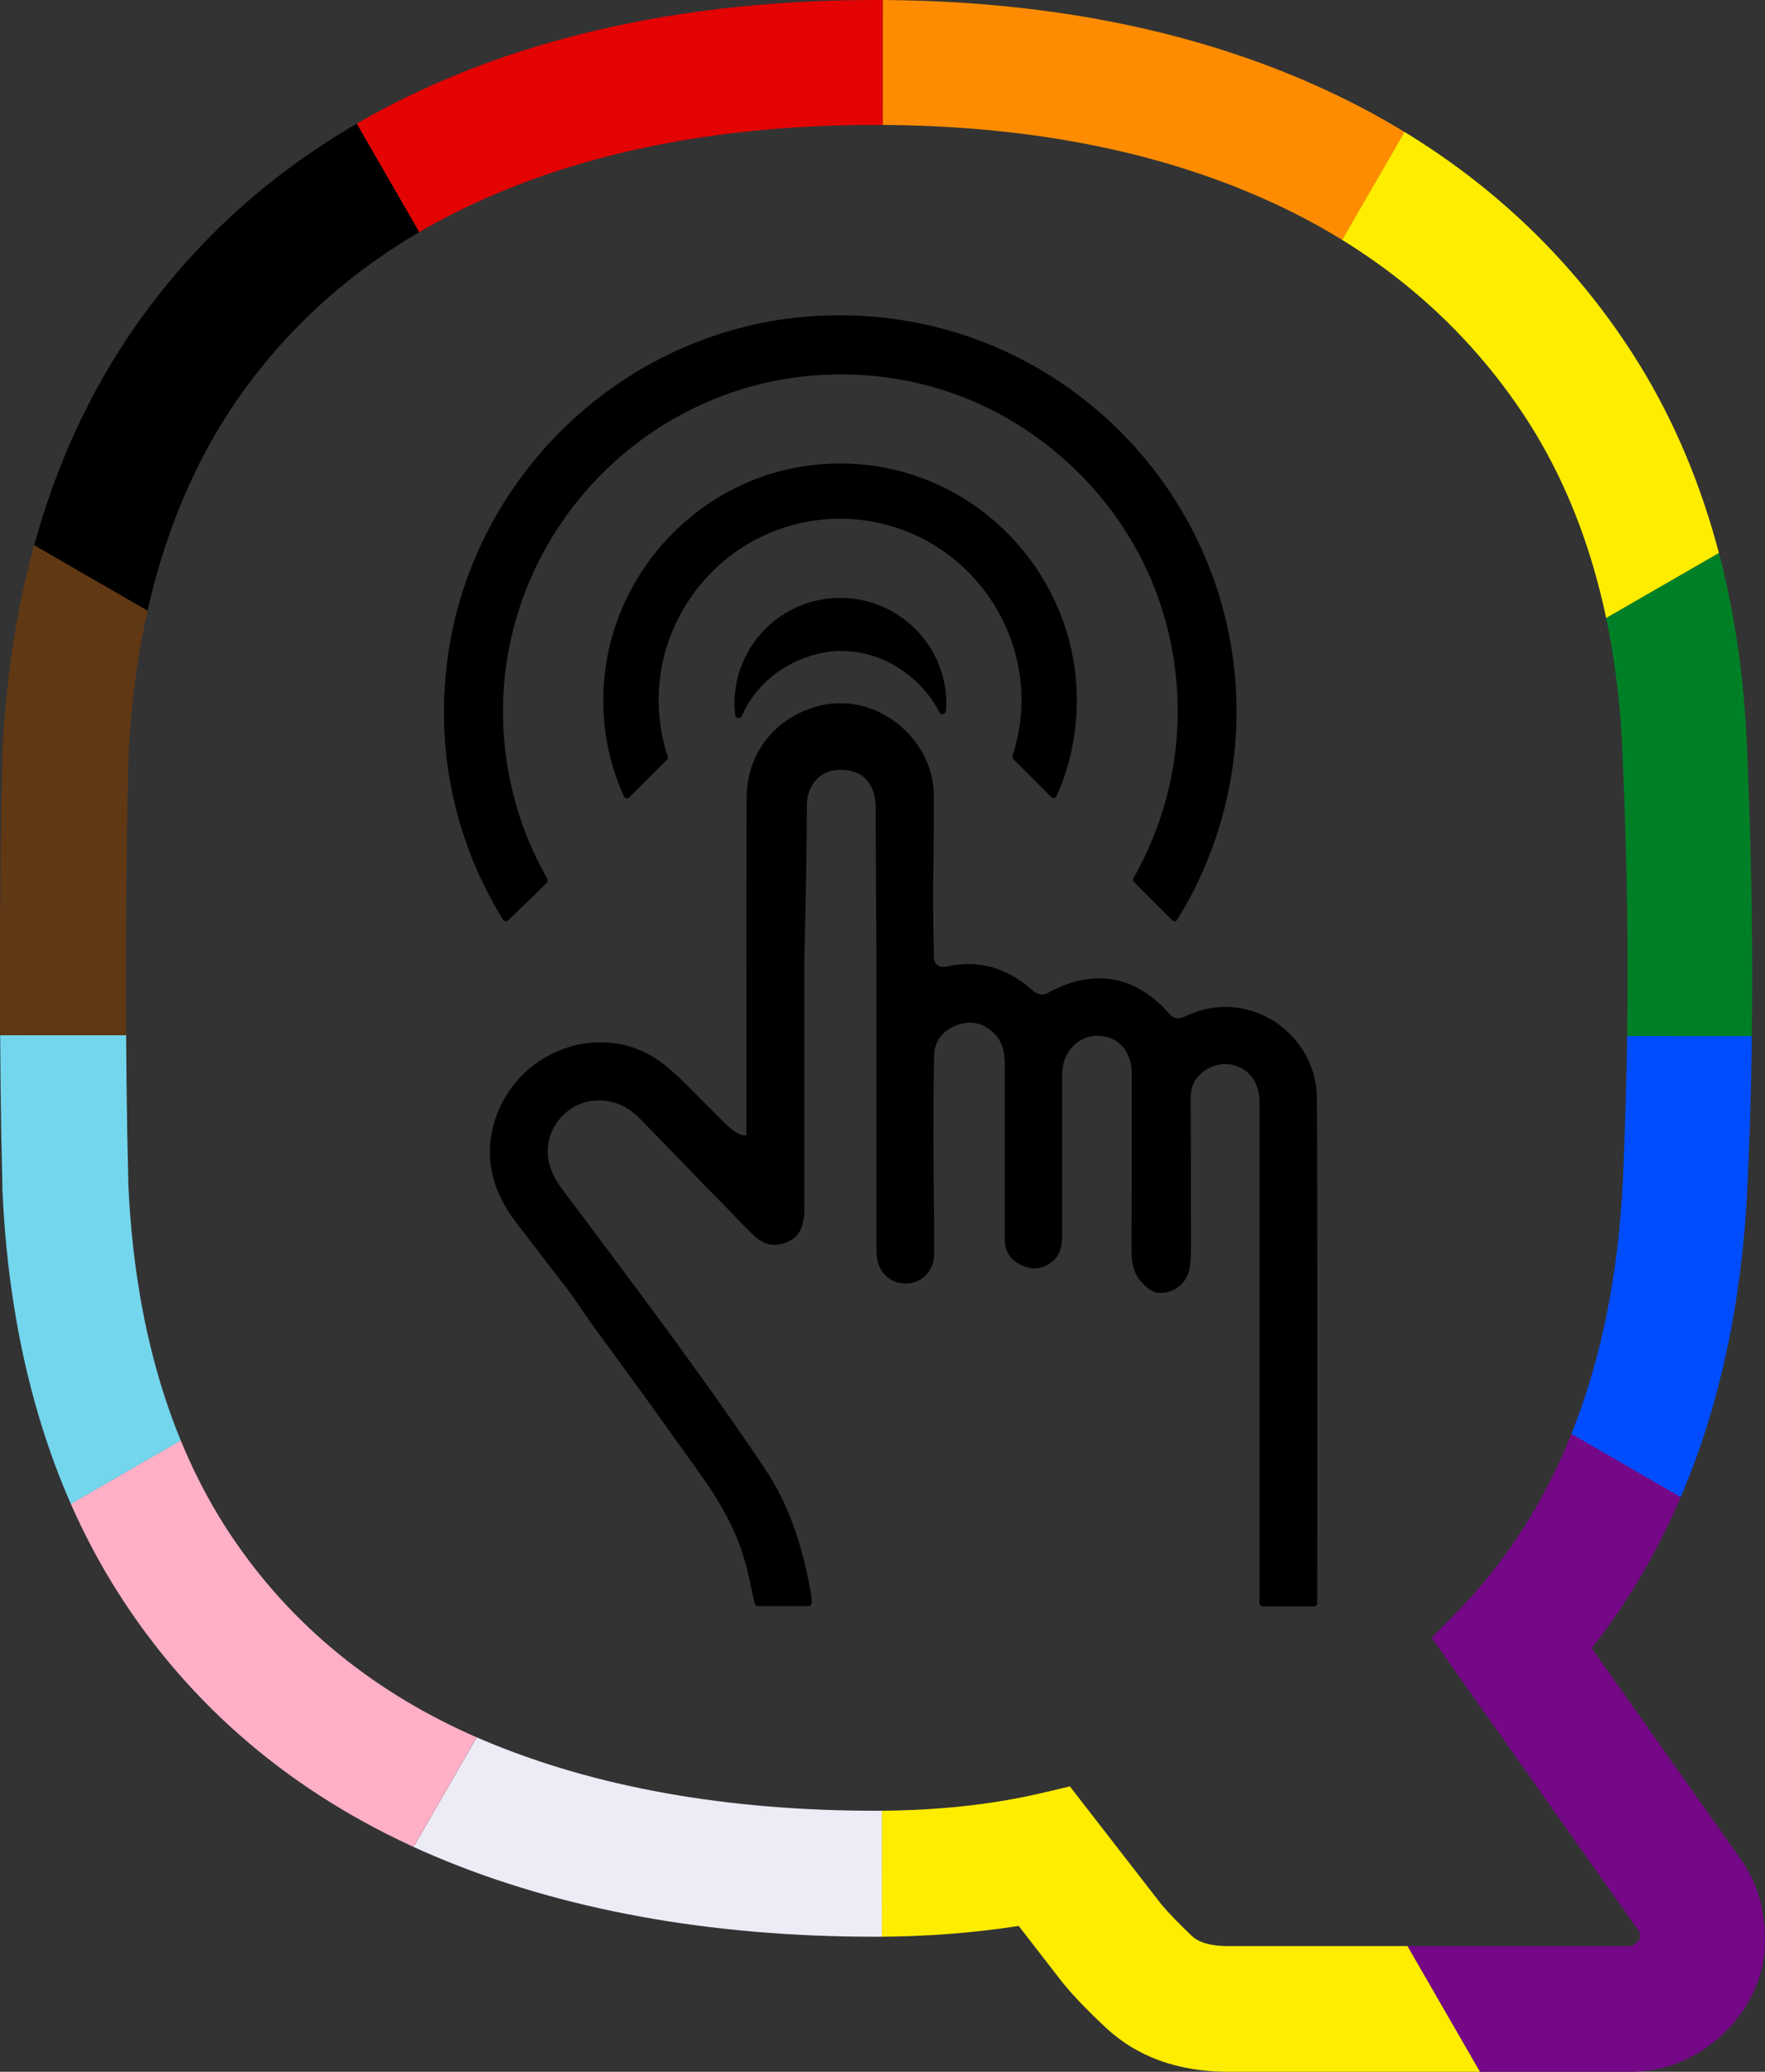 <?xml version="1.0" encoding="utf-8"?>
<!-- Generator: Adobe Illustrator 26.0.1, SVG Export Plug-In . SVG Version: 6.00 Build 0)  -->
<svg version="1.1" xmlns="http://www.w3.org/2000/svg" xmlns:xlink="http://www.w3.org/1999/xlink" x="0px" y="0px"
	 viewBox="0 0 507.3 595.3" style="enable-background:new 0 0 507.3 595.3;" xml:space="preserve">
<rect x="0" y="0" width="507.3" height="595.3" fill="#333333" stroke="none"/>
<style type="text/css">
	.st0{clip-path:url(#SVGID_00000108993862728452565140000001118219029448566971_);}
	.st1{fill:#E30303;}
	.st2{fill:#FF8C00;}
	.st3{fill:#FFED00;}
	.st4{fill:#008026;}
	.st5{fill:#004DFF;}
	.st6{fill:#750887;}
	.st7{fill:#EDEBF6;}
	.st8{fill:#FFB0C7;}
	.st9{fill:#73D6ED;}
	.st10{fill:#613814;}
</style>
<g id="OUTLINE_Q">
	<g>
		<defs>
			<path id="SVGID_1_" d="M482.3,568.4C482.3,568.4,482.3,568.4,482.3,568.4L482.3,568.4z M507.1,553.6c0-0.2,0-0.4,0-0.6l-0.1-0.6
				c-0.2-2.1-0.6-4.2-1.1-6.2c-0.2-0.6-0.3-1.2-0.5-1.8c-1.1-3.5-2.8-6.9-4.9-9.9l-43-60.9c27-34.4,42-78.5,44.7-131.5
				c0,0,0-0.1,0-0.1c1-20.1,1.4-41,1.4-62.1c0-21.1-0.5-42.4-1.4-63.3c-1.6-46.2-13.4-86.1-35.2-118.4
				c-21.8-32.4-51.9-57.3-89.4-73.9C341.4,8.2,298.9,0,251.5,0c-47.9,0-90.6,8.2-126.9,24.3C86.9,41,57.1,65.9,35.7,98.5
				c-21.1,32.2-32.9,71.9-35,117.9c0,0.3,0,0.5,0,0.8C0.2,237.8,0,258.9,0,280c0,21.1,0.2,41.8,0.7,61.4c0,0.2,0,0.5,0,0.7
				c2.1,46.5,13.9,86.4,35.1,118.4c21.4,32.4,51.4,56.9,89.2,72.9c36.2,15.3,78.8,23.1,126.5,23.1c14.5,0,28.4-1.1,41.3-3.1l12.4,16
				c0.3,0.4,0.6,0.7,0.9,1.1c2.9,3.5,6.8,7.5,11.7,12.1c9,8.4,20.8,12.7,35.2,12.7h115.6c7.2,0,17.8-2,27.6-11.8
				c0,0,0.1-0.1,0.1-0.1c7-7.1,11-16.3,11.1-26.1c0-0.2,0-0.3,0-0.5v-0.2c0,0,0,0,0,0C507.3,555.7,507.2,554.6,507.1,553.6z
				 M471.2,556.9c0,0.3,0,0.5-0.6,1.1c-1.2,1.2-1.9,1.2-2.1,1.2H353c-4.9,0-8.4-1-10.4-2.9c-3.8-3.6-6.8-6.7-8.8-9.1l-26.3-33.9
				l-7.2,1.7c-14.6,3.5-31,5.3-48.7,5.3c-42.9,0-80.7-6.8-112.5-20.2c-31.1-13.1-55.7-33.2-73.1-59.5
				c-17.5-26.5-27.3-60.2-29.1-100.1c-0.5-19.3-0.7-39.7-0.7-60.6c0-20.8,0.2-41.7,0.7-62c1.8-39.5,11.6-73,29.1-99.8
				c17.5-26.6,42.1-47.2,73.3-61c31.7-14.1,69.5-21.2,112.3-21.2c42.3,0,79.9,7.1,111.6,21.2c31.2,13.8,56.1,34.4,74.1,61.1
				c18,26.7,27.7,60.3,29.1,99.7l0,0.1c0.9,20.5,1.4,41.3,1.4,61.8c0,20.6-0.5,40.9-1.4,60.4c-2.7,52.3-18.9,93.9-48.2,123.6
				l-6.7,6.8l59.7,84.5c0,0.1,0.1,0.3,0.1,0.3l0.1,0.8c0,0.2,0,0.3,0,0.3V556.9z"/>
		</defs>
		<clipPath id="SVGID_00000021117352648462640640000000140448289734106526_">
			<use xlink:href="#SVGID_1_"  style="overflow:visible;"/>
		</clipPath>
		<g style="clip-path:url(#SVGID_00000021117352648462640640000000140448289734106526_);">
			<path class="st1" d="M59.1-39.8l117.3,203.5l48.4,29.3l28.9-50L253.8-92C184.4-91,119-75.4,59.1-39.8"/>
			<path class="st2" d="M253.8-91.9L253.7,143l27.2,49.6l50.1-28.8L448.6-39.7C388-73.6,323.5-92.8,253.8-91.9"/>
			<path class="st3" d="M448.5-39.6L331,163.7l-1.2,56.5l57.8,0.1L591.1,103C555.5,43.3,509.3-5.5,448.5-39.6"/>
			<path class="st4" d="M591,103L387.6,220.3l-29.3,48.4l50,29l234.9,0.1C642.2,228.4,626.6,163,591,103"/>
			<path class="st5" d="M643.1,297.8l-234.9-0.1l-49.6,27.2l28.8,50.1l203.4,117.5C624.8,431.9,644,367.5,643.1,297.8"/>
			<path class="st6" d="M590.8,492.5L387.5,374.9l-56.5-1.2l-0.1,57.8L448.2,635C507.9,599.5,556.7,553.3,590.8,492.5"/>
			<path class="st3" d="M448.2,634.9L330.9,431.5l-48.4-29.3l-29,50l-0.1,234.9C322.8,686.1,388.2,670.6,448.2,634.9"/>
			<path class="st7" d="M253.4,687l0.1-234.9l-27.2-49.5l-50.1,28.8L58.7,634.8C119.3,668.7,183.7,687.9,253.4,687"/>
			<path class="st8" d="M58.7,634.7l117.5-203.3l1.2-56.5l-57.8-0.1L-83.8,492.2C-48.3,551.8-2.1,600.6,58.7,634.7"/>
			<path class="st9" d="M-83.7,492.1l203.5-117.3l29.3-48.4l-50-28.9l-234.9-0.1C-134.9,366.8-119.3,432.2-83.7,492.1"/>
			<path class="st10" d="M-135.8,297.4l234.9,0.1l49.5-27.2l-28.8-50.1L-83.6,102.6C-117.5,163.2-136.7,227.7-135.8,297.4"/>
			<path d="M-83.5,102.7l203.3,117.5l56.5,1.2l0.1-57.8L59-39.9C-0.6-4.3-49.4,41.9-83.5,102.7"/>
		</g>
	</g>
</g>
<g id="Meldung">
	<g>
		<path d="M291.3,218.2l10.8,10.8c0.2,0.2,0.6,0.3,0.9,0.3c0.3-0.1,0.6-0.3,0.7-0.6c3.9-8.7,5.8-17.9,5.8-27.5
			c0-32-22.7-60-54.1-66.6l-0.2,1l0.2-1c-9.1-1.9-18.8-1.9-27.9,0c-31.3,6.6-54.1,34.6-54.1,66.6c0,9.6,2,18.9,5.9,27.6
			c0.1,0.3,0.4,0.5,0.7,0.6c0.1,0,0.1,0,0.2,0c0.3,0,0.5-0.1,0.7-0.3l10.8-10.8c0.3-0.3,0.4-0.7,0.2-1c-1.7-5.2-2.6-10.7-2.6-16.1
			c0-21.8,13.8-41.5,34.3-49c11.5-4.2,24.2-4.2,35.7,0c20.5,7.5,34.3,27.2,34.3,49c0,5.4-0.9,10.8-2.6,16
			C291,217.5,291.1,217.9,291.3,218.2z"/>
		<path d="M145.3,264.7c0,0,0.1,0,0.1,0c0.3,0,0.5-0.1,0.7-0.3l8-7.7l3-3c0.3-0.3,0.4-0.8,0.2-1.2c-8.8-15.4-13.2-33-12.7-50.8
			c1.5-50.4,42-91.6,92.3-94c26.7-1.3,52,8.1,71.4,26.5c19.5,18.5,30.2,43.5,30.2,70.3c0,16.7-4.4,33.2-12.7,47.8
			c-0.2,0.4-0.2,0.9,0.2,1.2l10.9,10.9c0.2,0.2,0.5,0.3,0.8,0.3c0.3,0,0.6-0.2,0.7-0.5c11.1-17.9,17-38.6,17-59.7
			c0-62.8-51.1-113.9-113.9-113.9c-4.3,0-8.7,0.2-13,0.7C176.1,97.2,134,139.5,128.3,192c-2.8,25.6,2.9,50.6,16.3,72.3
			C144.8,264.5,145,264.7,145.3,264.7z"/>
		<path d="M211.1,202.2c0,1,0.1,2,0.2,3.2c0,0.5,0.4,0.8,0.8,0.9c0.1,0,0.1,0,0.2,0c0.4,0,0.8-0.2,0.9-0.6
			c3.9-8.8,11.8-15.3,21.7-17.8c8.8-2.2,18.3-0.1,25.9,5.8c3.9,3,7,6.7,9.2,11c0.2,0.4,0.7,0.6,1.1,0.5c0.4-0.1,0.8-0.5,0.8-0.9
			c0.1-0.7,0.1-1.4,0.1-2.1c0-16.8-13.7-30.4-30.5-30.4C224.7,171.8,211.1,185.4,211.1,202.2z"/>
		<path d="M378.5,315.3c-0.1-8.9-4.8-17.1-12.5-22c-7.8-4.8-17.1-5.3-25.5-1.2c-1.8,0.9-3.3,0.6-4.6-1c-9.5-10.8-21.7-12.9-34.3-6
			c-1.7,1-3.3,0.8-4.8-0.5c-7.4-6.6-15.5-8.9-24.7-6.9c-1.1,0.3-2,0.1-2.7-0.4c-1-0.8-1-2-1-2.6c0-2,0-4-0.1-6l0-0.2
			c0-2.9-0.1-5.9-0.1-8.8c0-3.8,0-7.7,0.1-11.5l0-0.2c0.1-6.4,0.1-13,0.1-19.5c-0.1-8.1-4-15.6-10.7-20.8c-6.5-5-14.6-6.8-22.2-4.9
			c-12.6,3.2-20.8,13.5-20.9,26.3c-0.1,20.6-0.1,41.6-0.1,61.8v0.2c0,8.2,0,16.3,0,24.5v10.5c0,0,0,0.1,0,0.1
			c-1.4,0.3-3.5-0.9-6.1-3.4c-0.7-0.7-1.4-1.4-2-2c-1.4-1.4-2.9-2.9-4.3-4.3c-3.6-3.7-7.2-7.4-11.2-10.6c-5.3-4.2-11.6-6.4-18.3-6.4
			c-3,0-6,0.4-8.9,1.3c-10,3-18,10.7-21.3,20.6c-3.4,10.3-1.4,20.5,6.2,30.2c1.8,2.3,3.5,4.6,5.3,6.9l0.1,0.1
			c2.5,3.3,5.1,6.7,7.6,9.9c2.1,2.6,4,5.4,5.9,8.2c1.2,1.8,2.5,3.6,3.8,5.4c10,13.6,20.1,27.6,30,41.5c6.4,9,10.3,16.5,12.6,24.3
			c1.1,3.7,1.8,7.4,2.6,11l0.4,1.8c0.1,0.5,0.5,0.8,1,0.8h14.4c0.5,0,1-0.4,1-0.9c0-0.6,0-1.3-0.1-1.9c-2.5-15.1-6.7-26.6-13.1-36.3
			c-15.9-23.8-33.3-47-50.1-69.5l-7-9.3c-1.7-2.2-3.4-4.5-4.5-7.3c-1.8-4.5-1.3-9.5,1.4-13.5c2.7-4,7-6.5,11.8-6.6
			c4.7-0.1,8.9,1.7,12.6,5.6l9.8,10.1c5.4,5.6,10.8,11.2,16.3,16.7l1.2,1.3c1.7,1.8,3.5,3.7,5.4,5.4c2.2,2,4.6,2.8,7.3,2.2
			c4.9-1.1,6.9-4.1,6.9-10.4c0-24.2,0-48.4,0-72.6c0-0.3,0.7-25.7,0.7-43c0-5,3-10.3,9.7-10.3c9.4,0,10.1,8.2,10.1,10.7
			c0,15.3,0.2,40.8,0.2,41c0,26.8,0,53.6,0,80.4l0,1.6c0,1.9,0,3.9,0.1,5.9c0.4,4.8,3.8,8.1,8.5,8c4.6-0.1,8-3.7,8-8.5
			c0-5.7,0-11.5-0.1-17.2c0-5.1-0.1-10.2-0.1-15.2c0-7.3,0-15.9,0.2-24.8c0.1-4.1,2.6-7.2,7-8.7c3.9-1.3,7.6-0.3,10.5,2.8
			c2.5,2.7,2.8,6,2.8,9.1c0,9,0,18,0,26.9c0,2.9,0,5.8,0,8.8c0,4.4,0,9.3,0,14.1c0,3.4,1.5,5.8,4.5,7.3c3.2,1.6,6.1,1.4,8.9-0.7
			c2.2-1.6,3.1-4,3.1-7.8c0-14.7,0-30.4,0-46.3c0-3,1-5.8,2.9-7.8c1.9-2,4.4-3.2,7.2-3.2c5.9,0,9.9,4.4,9.9,10.9c0,4.1,0,8.2,0,12.2
			c0,12.1,0,24.5-0.1,36.9c0,4.5,0.2,7.8,2.9,10.8c2.2,2.4,3.7,3.2,5.8,3.1c4-0.2,7.2-2.9,8-7c0.4-2.1,0.4-4.3,0.4-6.5l0-0.9
			c0-13.5,0-27-0.1-40.5c0-2.5,0.1-4.9,2-7.1c2.8-3.3,7.4-4.6,11.2-3.2c2.5,0.9,6.7,3.6,6.6,10.7L362,460.6c0,0.6,0.4,1,1,1l14.6,0
			c0,0,0,0,0,0c0.3,0,0.5-0.1,0.7-0.3c0.2-0.2,0.3-0.4,0.3-0.7C378.6,459.4,378.7,340.3,378.5,315.3z"/>
	</g>
</g>
</svg>
